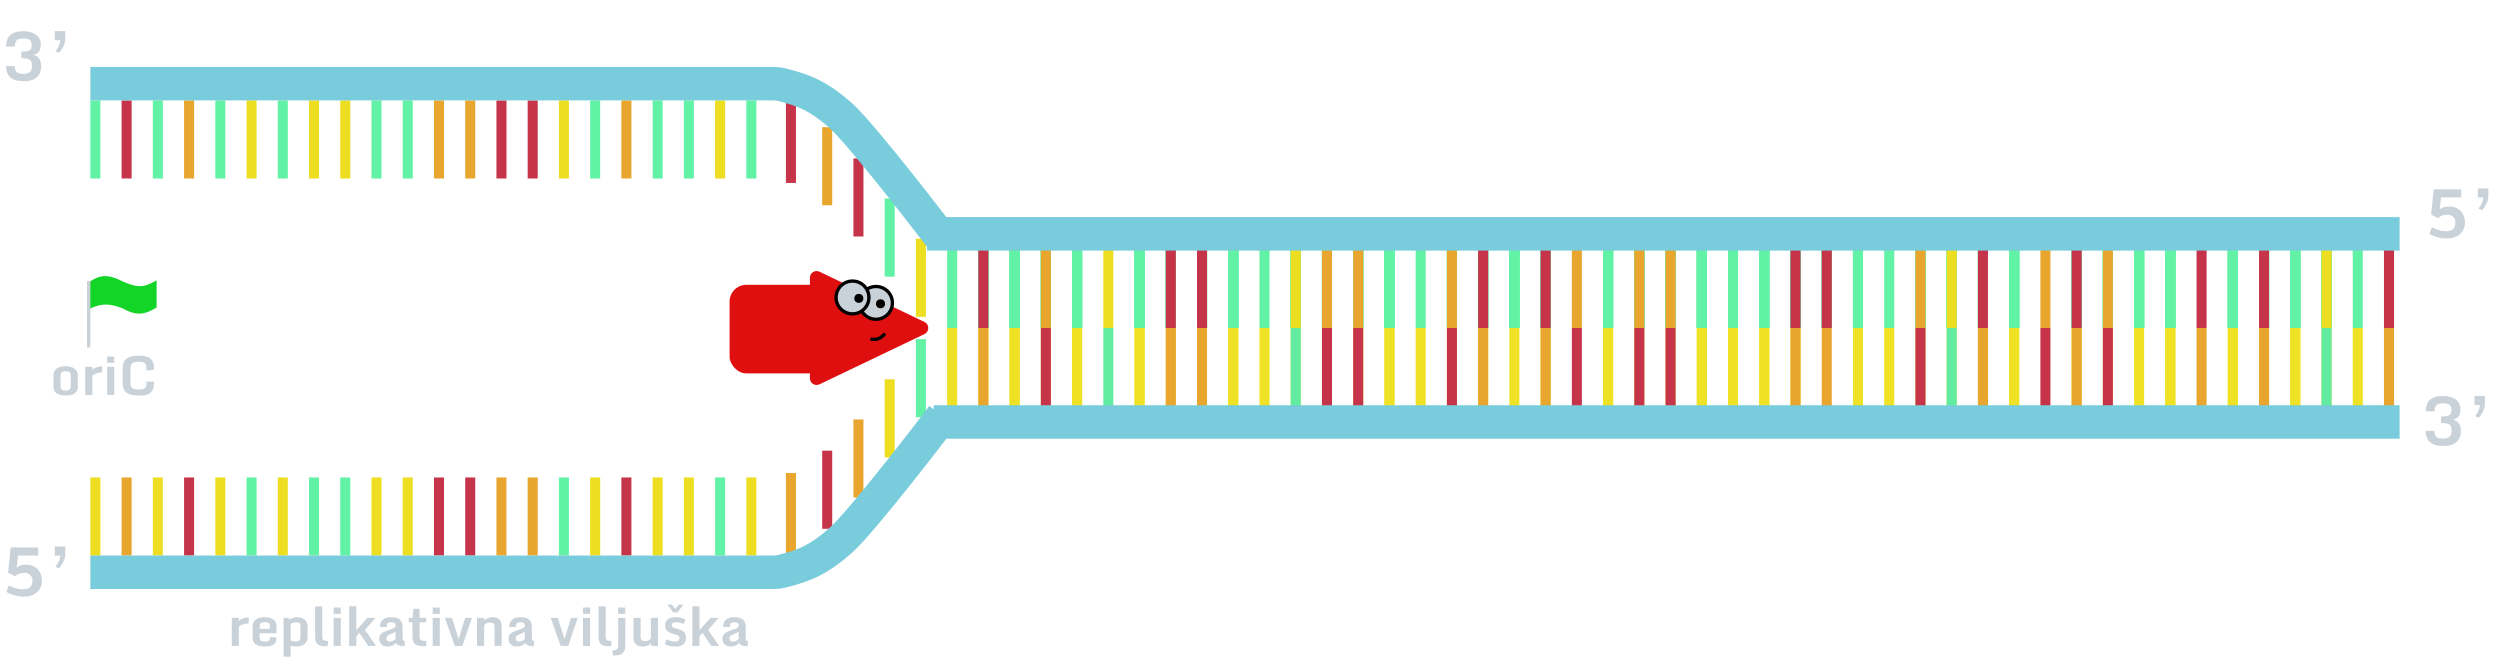 <svg width="747" height="200" viewBox="0 0 747 200" fill="none" xmlns="http://www.w3.org/2000/svg">
<g filter="url(#filter0_d)">
<line x1="713.833" y1="70.666" x2="713.833" y2="94" stroke="#62F2A6" stroke-width="3"/>
<line x1="713.833" y1="94" x2="713.833" y2="117.333" stroke="#EFE123" stroke-width="3"/>
<line x1="713.833" y1="70.666" x2="713.833" y2="94" stroke="#62F2A6" stroke-width="3"/>
<line x1="713.833" y1="70.666" x2="713.833" y2="94" stroke="#62F2A6" stroke-width="3"/>
<line x1="713.833" y1="94" x2="713.833" y2="117.333" stroke="#E8A62F" stroke-width="3"/>
<line x1="713.833" y1="70.666" x2="713.833" y2="94" stroke="#62F2A6" stroke-width="3"/>
<line x1="713.833" y1="70.666" x2="713.833" y2="94" stroke="#C6344A" stroke-width="3"/>
<line x1="695.167" y1="70.666" x2="695.167" y2="94" stroke="#62F2A6" stroke-width="3"/>
<line x1="695.167" y1="94" x2="695.167" y2="117.333" stroke="#EFE123" stroke-width="3"/>
<line x1="695.167" y1="70.666" x2="695.167" y2="94" stroke="#62F2A6" stroke-width="3"/>
<line x1="695.167" y1="70.666" x2="695.167" y2="94" stroke="#62F2A6" stroke-width="3"/>
<line x1="695.167" y1="94" x2="695.167" y2="117.333" stroke="#61ECA1" stroke-width="3"/>
<line x1="695.167" y1="70.666" x2="695.167" y2="94" stroke="#62F2A6" stroke-width="3"/>
<line x1="695.167" y1="70.666" x2="695.167" y2="94" stroke="#62F2A6" stroke-width="3"/>
<line x1="695.167" y1="70.666" x2="695.167" y2="94" stroke="#EDDE22" stroke-width="3"/>
<line x1="685.833" y1="70.666" x2="685.833" y2="94" stroke="#62F2A6" stroke-width="3"/>
<line x1="685.833" y1="94" x2="685.833" y2="117.333" stroke="#EFE123" stroke-width="3"/>
<line x1="685.833" y1="70.666" x2="685.833" y2="94" stroke="#62F2A6" stroke-width="3"/>
<line x1="685.833" y1="70.666" x2="685.833" y2="94" stroke="#62F2A6" stroke-width="3"/>
<line x1="685.833" y1="94" x2="685.833" y2="117.333" stroke="#EFE123" stroke-width="3"/>
<line x1="685.833" y1="70.666" x2="685.833" y2="94" stroke="#62F2A6" stroke-width="3"/>
<line x1="685.833" y1="70.666" x2="685.833" y2="94" stroke="#62F2A6" stroke-width="3"/>
<line x1="685.833" y1="70.666" x2="685.833" y2="94" stroke="#62F2A6" stroke-width="3"/>
<line x1="676.5" y1="70.666" x2="676.5" y2="94" stroke="#62F2A6" stroke-width="3"/>
<line x1="676.5" y1="94" x2="676.5" y2="117.333" stroke="#EFE123" stroke-width="3"/>
<line x1="676.5" y1="70.666" x2="676.5" y2="94" stroke="#62F2A6" stroke-width="3"/>
<line x1="676.5" y1="70.666" x2="676.5" y2="94" stroke="#62F2A6" stroke-width="3"/>
<line x1="676.5" y1="94" x2="676.5" y2="117.333" stroke="#E8A62F" stroke-width="3"/>
<line x1="676.5" y1="70.666" x2="676.5" y2="94" stroke="#62F2A6" stroke-width="3"/>
<line x1="676.5" y1="70.666" x2="676.5" y2="94" stroke="#62F2A6" stroke-width="3"/>
<line x1="676.5" y1="70.666" x2="676.5" y2="94" stroke="#C6344A" stroke-width="3"/>
<line x1="704.5" y1="70.666" x2="704.5" y2="94" stroke="#62F2A6" stroke-width="3"/>
<line x1="704.5" y1="94" x2="704.5" y2="117.333" stroke="#EFE123" stroke-width="3"/>
<line x1="667.167" y1="70.666" x2="667.167" y2="94" stroke="#62F2A6" stroke-width="3"/>
<line x1="667.167" y1="94" x2="667.167" y2="117.333" stroke="#EFE123" stroke-width="3"/>
<line x1="667.167" y1="70.666" x2="667.167" y2="94" stroke="#62F2A6" stroke-width="3"/>
<line x1="667.167" y1="70.666" x2="667.167" y2="94" stroke="#62F2A6" stroke-width="3"/>
<line x1="667.167" y1="94" x2="667.167" y2="117.333" stroke="#EFE123" stroke-width="3"/>
<line x1="667.167" y1="70.666" x2="667.167" y2="94" stroke="#62F2A6" stroke-width="3"/>
<line x1="667.167" y1="70.666" x2="667.167" y2="94" stroke="#62F2A6" stroke-width="3"/>
<line x1="667.167" y1="70.666" x2="667.167" y2="94" stroke="#62F2A6" stroke-width="3"/>
<line x1="648.5" y1="70.666" x2="648.5" y2="94" stroke="#62F2A6" stroke-width="3"/>
<line x1="648.5" y1="94" x2="648.5" y2="117.333" stroke="#EFE123" stroke-width="3"/>
<line x1="648.5" y1="70.666" x2="648.5" y2="94" stroke="#62F2A6" stroke-width="3"/>
<line x1="648.5" y1="70.666" x2="648.5" y2="94" stroke="#62F2A6" stroke-width="3"/>
<line x1="648.5" y1="94" x2="648.5" y2="117.333" stroke="#EFE123" stroke-width="3"/>
<line x1="648.5" y1="70.666" x2="648.5" y2="94" stroke="#62F2A6" stroke-width="3"/>
<line x1="648.5" y1="70.666" x2="648.5" y2="94" stroke="#62F2A6" stroke-width="3"/>
<line x1="648.5" y1="70.666" x2="648.5" y2="94" stroke="#62F2A6" stroke-width="3"/>
<line x1="639.167" y1="70.666" x2="639.167" y2="94" stroke="#62F2A6" stroke-width="3"/>
<line x1="639.167" y1="94" x2="639.167" y2="117.333" stroke="#EFE123" stroke-width="3"/>
<line x1="639.167" y1="70.666" x2="639.167" y2="94" stroke="#62F2A6" stroke-width="3"/>
<line x1="639.167" y1="70.666" x2="639.167" y2="94" stroke="#62F2A6" stroke-width="3"/>
<line x1="639.167" y1="70.666" x2="639.167" y2="94" stroke="#62F2A6" stroke-width="3"/>
<line x1="639.167" y1="70.666" x2="639.167" y2="94" stroke="#62F2A6" stroke-width="3"/>
<line x1="639.167" y1="70.666" x2="639.167" y2="94" stroke="#62F2A6" stroke-width="3"/>
<line x1="629.833" y1="70.666" x2="629.833" y2="94" stroke="#62F2A6" stroke-width="3"/>
<line x1="629.833" y1="94" x2="629.833" y2="117.333" stroke="#EFE123" stroke-width="3"/>
<line x1="629.833" y1="70.666" x2="629.833" y2="94" stroke="#62F2A6" stroke-width="3"/>
<line x1="629.833" y1="70.666" x2="629.833" y2="94" stroke="#62F2A6" stroke-width="3"/>
<line x1="629.833" y1="94" x2="629.833" y2="117.333" stroke="#C6344A" stroke-width="3"/>
<line x1="629.833" y1="70.666" x2="629.833" y2="94" stroke="#62F2A6" stroke-width="3"/>
<line x1="629.833" y1="70.666" x2="629.833" y2="94" stroke="#62F2A6" stroke-width="3"/>
<line x1="629.833" y1="70.666" x2="629.833" y2="94" stroke="#E8A62F" stroke-width="3"/>
<line x1="657.833" y1="70.666" x2="657.833" y2="94" stroke="#C6344A" stroke-width="3"/>
<line x1="657.833" y1="94" x2="657.833" y2="117.333" stroke="#E8A62F" stroke-width="3"/>
<line x1="620.5" y1="70.666" x2="620.5" y2="94" stroke="#62F2A6" stroke-width="3"/>
<line x1="620.5" y1="94" x2="620.5" y2="117.333" stroke="#EFE123" stroke-width="3"/>
<line x1="620.5" y1="70.666" x2="620.5" y2="94" stroke="#62F2A6" stroke-width="3"/>
<line x1="620.5" y1="70.666" x2="620.5" y2="94" stroke="#62F2A6" stroke-width="3"/>
<line x1="620.5" y1="94" x2="620.5" y2="117.333" stroke="#E8A62F" stroke-width="3"/>
<line x1="620.5" y1="70.666" x2="620.5" y2="94" stroke="#62F2A6" stroke-width="3"/>
<line x1="620.5" y1="70.666" x2="620.5" y2="94" stroke="#C6344A" stroke-width="3"/>
<line x1="601.833" y1="70.666" x2="601.833" y2="94" stroke="#62F2A6" stroke-width="3"/>
<line x1="601.833" y1="94" x2="601.833" y2="117.333" stroke="#EFE123" stroke-width="3"/>
<line x1="601.833" y1="70.666" x2="601.833" y2="94" stroke="#62F2A6" stroke-width="3"/>
<line x1="601.833" y1="70.666" x2="601.833" y2="94" stroke="#62F2A6" stroke-width="3"/>
<line x1="601.833" y1="94" x2="601.833" y2="117.333" stroke="#EFE123" stroke-width="3"/>
<line x1="601.833" y1="70.666" x2="601.833" y2="94" stroke="#62F2A6" stroke-width="3"/>
<line x1="601.833" y1="70.666" x2="601.833" y2="94" stroke="#62F2A6" stroke-width="3"/>
<line x1="601.833" y1="70.666" x2="601.833" y2="94" stroke="#62F2A6" stroke-width="3"/>
<line x1="592.5" y1="70.666" x2="592.5" y2="94" stroke="#62F2A6" stroke-width="3"/>
<line x1="592.5" y1="94" x2="592.5" y2="117.333" stroke="#EFE123" stroke-width="3"/>
<line x1="592.5" y1="70.666" x2="592.5" y2="94" stroke="#62F2A6" stroke-width="3"/>
<line x1="592.5" y1="70.666" x2="592.5" y2="94" stroke="#62F2A6" stroke-width="3"/>
<line x1="592.5" y1="94" x2="592.5" y2="117.333" stroke="#E8A62F" stroke-width="3"/>
<line x1="592.5" y1="70.666" x2="592.5" y2="94" stroke="#62F2A6" stroke-width="3"/>
<line x1="592.5" y1="70.666" x2="592.5" y2="94" stroke="#62F2A6" stroke-width="3"/>
<line x1="592.5" y1="70.666" x2="592.5" y2="94" stroke="#C6344A" stroke-width="3"/>
<line x1="583.167" y1="70.666" x2="583.167" y2="94" stroke="#62F2A6" stroke-width="3"/>
<line x1="583.167" y1="94" x2="583.167" y2="117.333" stroke="#EFE123" stroke-width="3"/>
<line x1="583.167" y1="70.666" x2="583.167" y2="94" stroke="#62F2A6" stroke-width="3"/>
<line x1="583.167" y1="70.666" x2="583.167" y2="94" stroke="#62F2A6" stroke-width="3"/>
<line x1="583.167" y1="94" x2="583.167" y2="117.333" stroke="#61ECA1" stroke-width="3"/>
<line x1="583.167" y1="70.666" x2="583.167" y2="94" stroke="#62F2A6" stroke-width="3"/>
<line x1="583.167" y1="70.666" x2="583.167" y2="94" stroke="#62F2A6" stroke-width="3"/>
<line x1="583.167" y1="70.666" x2="583.167" y2="94" stroke="#EDDE22" stroke-width="3"/>
<line x1="611.167" y1="70.666" x2="611.167" y2="94" stroke="#E8A62F" stroke-width="3"/>
<line x1="611.167" y1="94" x2="611.167" y2="117.333" stroke="#C6344A" stroke-width="3"/>
<line x1="573.833" y1="70.666" x2="573.833" y2="94" stroke="#62F2A6" stroke-width="3"/>
<line x1="573.833" y1="94" x2="573.833" y2="117.333" stroke="#EFE123" stroke-width="3"/>
<line x1="573.833" y1="70.666" x2="573.833" y2="94" stroke="#62F2A6" stroke-width="3"/>
<line x1="573.833" y1="70.666" x2="573.833" y2="94" stroke="#62F2A6" stroke-width="3"/>
<line x1="573.833" y1="94" x2="573.833" y2="117.333" stroke="#C6344A" stroke-width="3"/>
<line x1="573.833" y1="70.666" x2="573.833" y2="94" stroke="#62F2A6" stroke-width="3"/>
<line x1="573.833" y1="70.666" x2="573.833" y2="94" stroke="#62F2A6" stroke-width="3"/>
<line x1="573.833" y1="70.666" x2="573.833" y2="94" stroke="#E8A62F" stroke-width="3"/>
<line x1="555.167" y1="70.666" x2="555.167" y2="94" stroke="#62F2A6" stroke-width="3"/>
<line x1="555.167" y1="94" x2="555.167" y2="117.333" stroke="#EFE123" stroke-width="3"/>
<line x1="555.167" y1="70.666" x2="555.167" y2="94" stroke="#62F2A6" stroke-width="3"/>
<line x1="555.167" y1="70.666" x2="555.167" y2="94" stroke="#62F2A6" stroke-width="3"/>
<line x1="555.167" y1="94" x2="555.167" y2="117.333" stroke="#EFE123" stroke-width="3"/>
<line x1="555.167" y1="70.666" x2="555.167" y2="94" stroke="#62F2A6" stroke-width="3"/>
<line x1="555.167" y1="70.666" x2="555.167" y2="94" stroke="#62F2A6" stroke-width="3"/>
<line x1="555.167" y1="70.666" x2="555.167" y2="94" stroke="#62F2A6" stroke-width="3"/>
<line x1="545.833" y1="70.666" x2="545.833" y2="94" stroke="#62F2A6" stroke-width="3"/>
<line x1="545.833" y1="94" x2="545.833" y2="117.333" stroke="#E8A62F" stroke-width="3"/>
<line x1="545.833" y1="70.666" x2="545.833" y2="94" stroke="#62F2A6" stroke-width="3"/>
<line x1="545.833" y1="70.666" x2="545.833" y2="94" stroke="#62F2A6" stroke-width="3"/>
<line x1="545.833" y1="70.666" x2="545.833" y2="94" stroke="#62F2A6" stroke-width="3"/>
<line x1="545.833" y1="70.666" x2="545.833" y2="94" stroke="#62F2A6" stroke-width="3"/>
<line x1="545.833" y1="70.666" x2="545.833" y2="94" stroke="#C6344A" stroke-width="3"/>
<line x1="536.5" y1="70.666" x2="536.5" y2="94" stroke="#62F2A6" stroke-width="3"/>
<line x1="536.5" y1="94" x2="536.5" y2="117.333" stroke="#EFE123" stroke-width="3"/>
<line x1="536.5" y1="70.666" x2="536.5" y2="94" stroke="#62F2A6" stroke-width="3"/>
<line x1="536.5" y1="70.666" x2="536.5" y2="94" stroke="#62F2A6" stroke-width="3"/>
<line x1="536.5" y1="94" x2="536.5" y2="117.333" stroke="#E8A62F" stroke-width="3"/>
<line x1="536.5" y1="70.666" x2="536.5" y2="94" stroke="#62F2A6" stroke-width="3"/>
<line x1="536.5" y1="70.666" x2="536.5" y2="94" stroke="#62F2A6" stroke-width="3"/>
<line x1="536.5" y1="70.666" x2="536.5" y2="94" stroke="#C6344A" stroke-width="3"/>
<line x1="564.5" y1="70.666" x2="564.5" y2="94" stroke="#62F2A6" stroke-width="3"/>
<line x1="564.5" y1="94" x2="564.5" y2="117.333" stroke="#EFE123" stroke-width="3"/>
<line x1="527.167" y1="70.666" x2="527.167" y2="94" stroke="#62F2A6" stroke-width="3"/>
<line x1="527.167" y1="94" x2="527.167" y2="117.333" stroke="#EFE123" stroke-width="3"/>
<line x1="527.167" y1="70.666" x2="527.167" y2="94" stroke="#62F2A6" stroke-width="3"/>
<line x1="527.167" y1="70.666" x2="527.167" y2="94" stroke="#62F2A6" stroke-width="3"/>
<line x1="527.167" y1="94" x2="527.167" y2="117.333" stroke="#EFE123" stroke-width="3"/>
<line x1="527.167" y1="70.666" x2="527.167" y2="94" stroke="#62F2A6" stroke-width="3"/>
<line x1="527.167" y1="70.666" x2="527.167" y2="94" stroke="#62F2A6" stroke-width="3"/>
<line x1="508.5" y1="70.666" x2="508.5" y2="94" stroke="#62F2A6" stroke-width="3"/>
<line x1="508.5" y1="94" x2="508.5" y2="117.333" stroke="#EFE123" stroke-width="3"/>
<line x1="508.5" y1="70.666" x2="508.5" y2="94" stroke="#62F2A6" stroke-width="3"/>
<line x1="508.5" y1="70.666" x2="508.5" y2="94" stroke="#62F2A6" stroke-width="3"/>
<line x1="508.5" y1="94" x2="508.5" y2="117.333" stroke="#EFE123" stroke-width="3"/>
<line x1="508.5" y1="70.666" x2="508.5" y2="94" stroke="#62F2A6" stroke-width="3"/>
<line x1="508.5" y1="70.666" x2="508.5" y2="94" stroke="#62F2A6" stroke-width="3"/>
<line x1="508.5" y1="70.666" x2="508.5" y2="94" stroke="#62F2A6" stroke-width="3"/>
<line x1="499.167" y1="70.666" x2="499.167" y2="94" stroke="#62F2A6" stroke-width="3"/>
<line x1="499.167" y1="94" x2="499.167" y2="117.333" stroke="#EFE123" stroke-width="3"/>
<line x1="499.167" y1="70.666" x2="499.167" y2="94" stroke="#62F2A6" stroke-width="3"/>
<line x1="499.167" y1="70.666" x2="499.167" y2="94" stroke="#62F2A6" stroke-width="3"/>
<line x1="499.167" y1="94" x2="499.167" y2="117.333" stroke="#C6344A" stroke-width="3"/>
<line x1="499.167" y1="70.666" x2="499.167" y2="94" stroke="#62F2A6" stroke-width="3"/>
<line x1="499.167" y1="70.666" x2="499.167" y2="94" stroke="#62F2A6" stroke-width="3"/>
<line x1="499.167" y1="70.666" x2="499.167" y2="94" stroke="#E8A62F" stroke-width="3"/>
<line x1="489.833" y1="70.666" x2="489.833" y2="94" stroke="#62F2A6" stroke-width="3"/>
<line x1="489.833" y1="94" x2="489.833" y2="117.333" stroke="#EFE123" stroke-width="3"/>
<line x1="489.833" y1="70.666" x2="489.833" y2="94" stroke="#62F2A6" stroke-width="3"/>
<line x1="489.833" y1="70.666" x2="489.833" y2="94" stroke="#62F2A6" stroke-width="3"/>
<line x1="489.833" y1="94" x2="489.833" y2="117.333" stroke="#C6344A" stroke-width="3"/>
<line x1="489.833" y1="70.666" x2="489.833" y2="94" stroke="#62F2A6" stroke-width="3"/>
<line x1="489.833" y1="70.666" x2="489.833" y2="94" stroke="#62F2A6" stroke-width="3"/>
<line x1="489.833" y1="70.666" x2="489.833" y2="94" stroke="#E8A62F" stroke-width="3"/>
<line x1="517.833" y1="70.666" x2="517.833" y2="94" stroke="#62F2A6" stroke-width="3"/>
<line x1="517.833" y1="94" x2="517.833" y2="117.333" stroke="#EFE123" stroke-width="3"/>
<line x1="480.5" y1="70.666" x2="480.5" y2="94" stroke="#62F2A6" stroke-width="3"/>
<line x1="480.5" y1="94" x2="480.5" y2="117.333" stroke="#EFE123" stroke-width="3"/>
<line x1="480.5" y1="70.666" x2="480.5" y2="94" stroke="#62F2A6" stroke-width="3"/>
<line x1="480.5" y1="70.666" x2="480.5" y2="94" stroke="#62F2A6" stroke-width="3"/>
<line x1="480.5" y1="94" x2="480.5" y2="117.333" stroke="#EFE123" stroke-width="3"/>
<line x1="480.5" y1="70.666" x2="480.5" y2="94" stroke="#62F2A6" stroke-width="3"/>
<line x1="480.5" y1="70.666" x2="480.5" y2="94" stroke="#62F2A6" stroke-width="3"/>
<line x1="480.5" y1="70.666" x2="480.5" y2="94" stroke="#62F2A6" stroke-width="3"/>
<line x1="461.833" y1="70.666" x2="461.833" y2="94" stroke="#62F2A6" stroke-width="3"/>
<line x1="461.833" y1="94" x2="461.833" y2="117.333" stroke="#EFE123" stroke-width="3"/>
<line x1="461.833" y1="70.666" x2="461.833" y2="94" stroke="#62F2A6" stroke-width="3"/>
<line x1="461.833" y1="70.666" x2="461.833" y2="94" stroke="#62F2A6" stroke-width="3"/>
<line x1="461.833" y1="94" x2="461.833" y2="117.333" stroke="#E8A62F" stroke-width="3"/>
<line x1="461.833" y1="70.666" x2="461.833" y2="94" stroke="#62F2A6" stroke-width="3"/>
<line x1="461.833" y1="70.666" x2="461.833" y2="94" stroke="#62F2A6" stroke-width="3"/>
<line x1="461.833" y1="70.666" x2="461.833" y2="94" stroke="#C6344A" stroke-width="3"/>
<line x1="452.5" y1="70.666" x2="452.5" y2="94" stroke="#62F2A6" stroke-width="3"/>
<line x1="452.5" y1="94" x2="452.5" y2="117.333" stroke="#EFE123" stroke-width="3"/>
<line x1="452.5" y1="70.666" x2="452.5" y2="94" stroke="#62F2A6" stroke-width="3"/>
<line x1="452.5" y1="70.666" x2="452.5" y2="94" stroke="#62F2A6" stroke-width="3"/>
<line x1="452.5" y1="70.666" x2="452.5" y2="94" stroke="#62F2A6" stroke-width="3"/>
<line x1="452.5" y1="70.666" x2="452.5" y2="94" stroke="#62F2A6" stroke-width="3"/>
<line x1="452.5" y1="70.666" x2="452.5" y2="94" stroke="#62F2A6" stroke-width="3"/>
<line x1="443.167" y1="70.666" x2="443.167" y2="94" stroke="#62F2A6" stroke-width="3"/>
<line x1="443.167" y1="94" x2="443.167" y2="117.333" stroke="#EFE123" stroke-width="3"/>
<line x1="443.167" y1="70.666" x2="443.167" y2="94" stroke="#62F2A6" stroke-width="3"/>
<line x1="443.167" y1="70.666" x2="443.167" y2="94" stroke="#62F2A6" stroke-width="3"/>
<line x1="443.167" y1="94" x2="443.167" y2="117.333" stroke="#E8A62F" stroke-width="3"/>
<line x1="443.167" y1="70.666" x2="443.167" y2="94" stroke="#62F2A6" stroke-width="3"/>
<line x1="443.167" y1="70.666" x2="443.167" y2="94" stroke="#62F2A6" stroke-width="3"/>
<line x1="443.167" y1="70.666" x2="443.167" y2="94" stroke="#C6344A" stroke-width="3"/>
<line x1="471.167" y1="70.666" x2="471.167" y2="94" stroke="#E8A62F" stroke-width="3"/>
<line x1="471.167" y1="94" x2="471.167" y2="117.333" stroke="#C6344A" stroke-width="3"/>
<line x1="433.833" y1="70.666" x2="433.833" y2="94" stroke="#62F2A6" stroke-width="3"/>
<line x1="433.833" y1="94" x2="433.833" y2="117.333" stroke="#EFE123" stroke-width="3"/>
<line x1="433.833" y1="70.666" x2="433.833" y2="94" stroke="#62F2A6" stroke-width="3"/>
<line x1="433.833" y1="70.666" x2="433.833" y2="94" stroke="#62F2A6" stroke-width="3"/>
<line x1="433.833" y1="94" x2="433.833" y2="117.333" stroke="#C6344A" stroke-width="3"/>
<line x1="433.833" y1="70.666" x2="433.833" y2="94" stroke="#62F2A6" stroke-width="3"/>
<line x1="433.833" y1="70.666" x2="433.833" y2="94" stroke="#E8A62F" stroke-width="3"/>
<line x1="415.167" y1="70.666" x2="415.167" y2="94" stroke="#62F2A6" stroke-width="3"/>
<line x1="415.167" y1="94" x2="415.167" y2="117.333" stroke="#EFE123" stroke-width="3"/>
<line x1="415.167" y1="70.666" x2="415.167" y2="94" stroke="#62F2A6" stroke-width="3"/>
<line x1="415.167" y1="70.666" x2="415.167" y2="94" stroke="#62F2A6" stroke-width="3"/>
<line x1="415.167" y1="94" x2="415.167" y2="117.333" stroke="#EFE123" stroke-width="3"/>
<line x1="415.167" y1="70.666" x2="415.167" y2="94" stroke="#62F2A6" stroke-width="3"/>
<line x1="415.167" y1="70.666" x2="415.167" y2="94" stroke="#62F2A6" stroke-width="3"/>
<line x1="415.167" y1="70.666" x2="415.167" y2="94" stroke="#62F2A6" stroke-width="3"/>
<line x1="405.833" y1="70.666" x2="405.833" y2="94" stroke="#62F2A6" stroke-width="3"/>
<line x1="405.833" y1="94" x2="405.833" y2="117.333" stroke="#EFE123" stroke-width="3"/>
<line x1="405.833" y1="70.666" x2="405.833" y2="94" stroke="#62F2A6" stroke-width="3"/>
<line x1="405.833" y1="70.666" x2="405.833" y2="94" stroke="#62F2A6" stroke-width="3"/>
<line x1="405.833" y1="94" x2="405.833" y2="117.333" stroke="#C6344A" stroke-width="3"/>
<line x1="405.833" y1="70.666" x2="405.833" y2="94" stroke="#62F2A6" stroke-width="3"/>
<line x1="405.833" y1="70.666" x2="405.833" y2="94" stroke="#62F2A6" stroke-width="3"/>
<line x1="405.833" y1="70.666" x2="405.833" y2="94" stroke="#E8A62F" stroke-width="3"/>
<line x1="396.5" y1="70.666" x2="396.5" y2="94" stroke="#62F2A6" stroke-width="3"/>
<line x1="396.5" y1="94" x2="396.5" y2="117.333" stroke="#EFE123" stroke-width="3"/>
<line x1="396.5" y1="70.666" x2="396.5" y2="94" stroke="#62F2A6" stroke-width="3"/>
<line x1="396.5" y1="70.666" x2="396.5" y2="94" stroke="#62F2A6" stroke-width="3"/>
<line x1="396.5" y1="94" x2="396.5" y2="117.333" stroke="#C6344A" stroke-width="3"/>
<line x1="396.5" y1="70.666" x2="396.5" y2="94" stroke="#62F2A6" stroke-width="3"/>
<line x1="396.5" y1="70.666" x2="396.5" y2="94" stroke="#62F2A6" stroke-width="3"/>
<line x1="396.5" y1="70.666" x2="396.5" y2="94" stroke="#E8A62F" stroke-width="3"/>
<line x1="424.5" y1="70.666" x2="424.5" y2="94" stroke="#62F2A6" stroke-width="3"/>
<line x1="424.5" y1="94" x2="424.5" y2="117.333" stroke="#EFE123" stroke-width="3"/>
<line x1="387.167" y1="70.666" x2="387.167" y2="94" stroke="#62F2A6" stroke-width="3"/>
<line x1="387.167" y1="94" x2="387.167" y2="117.333" stroke="#EFE123" stroke-width="3"/>
<line x1="387.167" y1="70.666" x2="387.167" y2="94" stroke="#62F2A6" stroke-width="3"/>
<line x1="387.167" y1="70.666" x2="387.167" y2="94" stroke="#62F2A6" stroke-width="3"/>
<line x1="387.167" y1="94" x2="387.167" y2="117.333" stroke="#61ECA1" stroke-width="3"/>
<line x1="387.167" y1="70.666" x2="387.167" y2="94" stroke="#62F2A6" stroke-width="3"/>
<line x1="387.167" y1="70.666" x2="387.167" y2="94" stroke="#62F2A6" stroke-width="3"/>
<line x1="387.167" y1="70.666" x2="387.167" y2="94" stroke="#EDDE22" stroke-width="3"/>
<line x1="368.5" y1="70.666" x2="368.5" y2="94" stroke="#62F2A6" stroke-width="3"/>
<line x1="368.5" y1="94" x2="368.5" y2="117.333" stroke="#EFE123" stroke-width="3"/>
<line x1="368.5" y1="70.666" x2="368.5" y2="94" stroke="#62F2A6" stroke-width="3"/>
<line x1="368.5" y1="70.666" x2="368.5" y2="94" stroke="#62F2A6" stroke-width="3"/>
<line x1="368.5" y1="94" x2="368.5" y2="117.333" stroke="#EFE123" stroke-width="3"/>
<line x1="368.5" y1="70.666" x2="368.5" y2="94" stroke="#62F2A6" stroke-width="3"/>
<line x1="368.5" y1="70.666" x2="368.5" y2="94" stroke="#62F2A6" stroke-width="3"/>
<line x1="368.5" y1="70.666" x2="368.5" y2="94" stroke="#62F2A6" stroke-width="3"/>
<line x1="359.167" y1="70.666" x2="359.167" y2="94" stroke="#62F2A6" stroke-width="3"/>
<line x1="359.167" y1="94" x2="359.167" y2="117.333" stroke="#E8A62F" stroke-width="3"/>
<line x1="359.167" y1="70.666" x2="359.167" y2="94" stroke="#62F2A6" stroke-width="3"/>
<line x1="359.167" y1="70.666" x2="359.167" y2="94" stroke="#62F2A6" stroke-width="3"/>
<line x1="359.167" y1="70.666" x2="359.167" y2="94" stroke="#62F2A6" stroke-width="3"/>
<line x1="359.167" y1="70.666" x2="359.167" y2="94" stroke="#62F2A6" stroke-width="3"/>
<line x1="359.167" y1="70.666" x2="359.167" y2="94" stroke="#C6344A" stroke-width="3"/>
<line x1="349.833" y1="70.666" x2="349.833" y2="94" stroke="#62F2A6" stroke-width="3"/>
<line x1="349.833" y1="94" x2="349.833" y2="117.333" stroke="#EFE123" stroke-width="3"/>
<line x1="349.833" y1="70.666" x2="349.833" y2="94" stroke="#62F2A6" stroke-width="3"/>
<line x1="349.833" y1="70.666" x2="349.833" y2="94" stroke="#62F2A6" stroke-width="3"/>
<line x1="349.833" y1="94" x2="349.833" y2="117.333" stroke="#E8A62F" stroke-width="3"/>
<line x1="349.833" y1="70.666" x2="349.833" y2="94" stroke="#62F2A6" stroke-width="3"/>
<line x1="349.833" y1="70.666" x2="349.833" y2="94" stroke="#62F2A6" stroke-width="3"/>
<line x1="349.833" y1="70.666" x2="349.833" y2="94" stroke="#C6344A" stroke-width="3"/>
<line x1="377.833" y1="70.666" x2="377.833" y2="94" stroke="#62F2A6" stroke-width="3"/>
<line x1="377.833" y1="94" x2="377.833" y2="117.333" stroke="#EFE123" stroke-width="3"/>
<line x1="340.5" y1="70.666" x2="340.5" y2="94" stroke="#62F2A6" stroke-width="3"/>
<line x1="340.5" y1="94" x2="340.5" y2="117.333" stroke="#EFE123" stroke-width="3"/>
<line x1="340.5" y1="70.666" x2="340.5" y2="94" stroke="#62F2A6" stroke-width="3"/>
<line x1="340.5" y1="70.666" x2="340.5" y2="94" stroke="#62F2A6" stroke-width="3"/>
<line x1="340.5" y1="94" x2="340.5" y2="117.333" stroke="#EFE123" stroke-width="3"/>
<line x1="340.5" y1="70.666" x2="340.5" y2="94" stroke="#62F2A6" stroke-width="3"/>
<line x1="340.5" y1="70.666" x2="340.5" y2="94" stroke="#62F2A6" stroke-width="3"/>
<line x1="321.833" y1="70.666" x2="321.833" y2="94" stroke="#62F2A6" stroke-width="3"/>
<line x1="321.833" y1="94" x2="321.833" y2="117.333" stroke="#EFE123" stroke-width="3"/>
<line x1="321.833" y1="70.666" x2="321.833" y2="94" stroke="#62F2A6" stroke-width="3"/>
<line x1="321.833" y1="70.666" x2="321.833" y2="94" stroke="#62F2A6" stroke-width="3"/>
<line x1="321.833" y1="94" x2="321.833" y2="117.333" stroke="#EFE123" stroke-width="3"/>
<line x1="321.833" y1="70.666" x2="321.833" y2="94" stroke="#62F2A6" stroke-width="3"/>
<line x1="321.833" y1="70.666" x2="321.833" y2="94" stroke="#62F2A6" stroke-width="3"/>
<line x1="321.833" y1="70.666" x2="321.833" y2="94" stroke="#62F2A6" stroke-width="3"/>
<line x1="312.5" y1="70.666" x2="312.5" y2="94" stroke="#62F2A6" stroke-width="3"/>
<line x1="312.5" y1="94" x2="312.5" y2="117.333" stroke="#EFE123" stroke-width="3"/>
<line x1="312.5" y1="70.666" x2="312.5" y2="94" stroke="#62F2A6" stroke-width="3"/>
<line x1="312.5" y1="70.666" x2="312.5" y2="94" stroke="#62F2A6" stroke-width="3"/>
<line x1="312.5" y1="94" x2="312.5" y2="117.333" stroke="#C6344A" stroke-width="3"/>
<line x1="312.5" y1="70.666" x2="312.5" y2="94" stroke="#62F2A6" stroke-width="3"/>
<line x1="312.5" y1="70.666" x2="312.5" y2="94" stroke="#62F2A6" stroke-width="3"/>
<line x1="312.5" y1="70.666" x2="312.5" y2="94" stroke="#E8A62F" stroke-width="3"/>
<line x1="303.167" y1="70.666" x2="303.167" y2="94" stroke="#62F2A6" stroke-width="3"/>
<line x1="303.167" y1="94" x2="303.167" y2="117.333" stroke="#EFE123" stroke-width="3"/>
<line x1="303.167" y1="70.666" x2="303.167" y2="94" stroke="#62F2A6" stroke-width="3"/>
<line x1="303.167" y1="70.666" x2="303.167" y2="94" stroke="#62F2A6" stroke-width="3"/>
<line x1="303.167" y1="94" x2="303.167" y2="117.333" stroke="#EFE123" stroke-width="3"/>
<line x1="303.167" y1="70.666" x2="303.167" y2="94" stroke="#62F2A6" stroke-width="3"/>
<line x1="303.167" y1="70.666" x2="303.167" y2="94" stroke="#62F2A6" stroke-width="3"/>
<line x1="303.167" y1="70.666" x2="303.167" y2="94" stroke="#62F2A6" stroke-width="3"/>
<line x1="331.167" y1="70.666" x2="331.167" y2="94" stroke="#EDDE22" stroke-width="3"/>
<line x1="331.167" y1="94" x2="331.167" y2="117.333" stroke="#61ECA1" stroke-width="3"/>
<line x1="293.833" y1="70.666" x2="293.833" y2="94" stroke="#62F2A6" stroke-width="3"/>
<line x1="293.833" y1="94" x2="293.833" y2="117.333" stroke="#EFE123" stroke-width="3"/>
<line x1="293.833" y1="70.666" x2="293.833" y2="94" stroke="#62F2A6" stroke-width="3"/>
<line x1="293.833" y1="70.666" x2="293.833" y2="94" stroke="#62F2A6" stroke-width="3"/>
<line x1="293.833" y1="94" x2="293.833" y2="117.333" stroke="#E8A62F" stroke-width="3"/>
<line x1="293.833" y1="70.666" x2="293.833" y2="94" stroke="#62F2A6" stroke-width="3"/>
<line x1="293.833" y1="70.666" x2="293.833" y2="94" stroke="#62F2A6" stroke-width="3"/>
<line x1="293.833" y1="70.666" x2="293.833" y2="94" stroke="#C6344A" stroke-width="3"/>
<line x1="284.5" y1="70.666" x2="284.5" y2="94" stroke="#62F2A6" stroke-width="3"/>
<line x1="275.167" y1="67.333" x2="275.167" y2="90.667" stroke="#EDDE22" stroke-width="3"/>
<line x1="265.833" y1="55.333" x2="265.833" y2="78.667" stroke="#62F2A6" stroke-width="3"/>
<line x1="256.5" y1="43.333" x2="256.5" y2="66.667" stroke="#C6344A" stroke-width="3"/>
<line x1="247.167" y1="34" x2="247.167" y2="57.333" stroke="#E8A62F" stroke-width="3"/>
<path d="M236.333 23.996L236.333 50.663" stroke="#C6344A" stroke-width="3"/>
<line x1="224.5" y1="26" x2="224.5" y2="49.333" stroke="#62F2A6" stroke-width="3"/>
<line x1="215.167" y1="26" x2="215.167" y2="49.333" stroke="#EDDE22" stroke-width="3"/>
<line x1="205.833" y1="26" x2="205.833" y2="49.333" stroke="#62F2A6" stroke-width="3"/>
<line x1="284.5" y1="94" x2="284.5" y2="117.333" stroke="#EFE123" stroke-width="3"/>
<line x1="196.5" y1="26" x2="196.5" y2="49.333" stroke="#62F2A6" stroke-width="3"/>
<line x1="187.167" y1="26" x2="187.167" y2="49.333" stroke="#E8A62F" stroke-width="3"/>
<line x1="177.833" y1="26" x2="177.833" y2="49.333" stroke="#62F2A6" stroke-width="3"/>
<line x1="168.5" y1="26" x2="168.5" y2="49.333" stroke="#EDDE22" stroke-width="3"/>
<line x1="717" y1="65.875" x2="276.999" y2="65.875" stroke="#79CCDB" stroke-width="10"/>
<line x1="121.833" y1="26" x2="121.833" y2="49.333" stroke="#62F2A6" stroke-width="3"/>
<line x1="112.5" y1="26" x2="112.5" y2="49.333" stroke="#62F2A6" stroke-width="3"/>
<line x1="103.167" y1="26" x2="103.167" y2="49.333" stroke="#EDDE22" stroke-width="3"/>
<line x1="93.833" y1="26" x2="93.833" y2="49.333" stroke="#EDDE22" stroke-width="3"/>
<line x1="84.5" y1="26" x2="84.5" y2="49.333" stroke="#62F2A6" stroke-width="3"/>
<line x1="75.167" y1="26" x2="75.167" y2="49.333" stroke="#EDDE22" stroke-width="3"/>
<line x1="65.833" y1="26" x2="65.833" y2="49.333" stroke="#62F2A6" stroke-width="3"/>
<line x1="56.5" y1="26" x2="56.5" y2="49.333" stroke="#E8A62F" stroke-width="3"/>
<line x1="37.833" y1="138.667" x2="37.833" y2="162" stroke="#E8A62F" stroke-width="3"/>
<line x1="28.5" y1="138.667" x2="28.5" y2="162" stroke="#EDDE22" stroke-width="3"/>
<line x1="47.167" y1="26" x2="47.167" y2="49.333" stroke="#62F2A6" stroke-width="3"/>
<line x1="37.833" y1="26" x2="37.833" y2="49.333" stroke="#C6344A" stroke-width="3"/>
<line x1="28.5" y1="26" x2="28.5" y2="49.333" stroke="#62F2A6" stroke-width="3"/>
<line x1="159.167" y1="26" x2="159.167" y2="49.333" stroke="#C6344A" stroke-width="3"/>
<line x1="149.833" y1="26" x2="149.833" y2="49.333" stroke="#C6344A" stroke-width="3"/>
<line x1="140.5" y1="26" x2="140.5" y2="49.333" stroke="#E8A62F" stroke-width="3"/>
<line x1="131.167" y1="26" x2="131.167" y2="49.333" stroke="#E8A62F" stroke-width="3"/>
<path d="M281.667 67.667C281.667 67.667 257.695 36.161 251 30.333C244.639 24.797 240.539 23.023 233.473 21.276C232.718 21.089 231.94 21 231.163 21L27 21" stroke="#79CCDB" stroke-width="10"/>
<line y1="-1.5" x2="23.333" y2="-1.5" transform="matrix(0 -1 -1 0 273.667 120.667)" stroke="#62F2A6" stroke-width="3"/>
<line y1="-1.5" x2="23.333" y2="-1.5" transform="matrix(0 -1 -1 0 264.333 132.667)" stroke="#EDDE22" stroke-width="3"/>
<line y1="-1.5" x2="23.333" y2="-1.5" transform="matrix(0 -1 -1 0 255 144.667)" stroke="#E8A62F" stroke-width="3"/>
<line y1="-1.5" x2="23.333" y2="-1.5" transform="matrix(0 -1 -1 0 245.667 154)" stroke="#C6344A" stroke-width="3"/>
<path d="M236.333 164.004V137.337" stroke="#E8A62F" stroke-width="3"/>
<line y1="-1.5" x2="23.333" y2="-1.5" transform="matrix(0 -1 -1 0 223 162)" stroke="#EDDE22" stroke-width="3"/>
<line y1="-1.5" x2="23.333" y2="-1.5" transform="matrix(0 -1 -1 0 213.667 162)" stroke="#62F2A6" stroke-width="3"/>
<line y1="-1.5" x2="23.333" y2="-1.5" transform="matrix(0 -1 -1 0 204.333 162)" stroke="#EDDE22" stroke-width="3"/>
<line y1="-1.5" x2="23.333" y2="-1.5" transform="matrix(0 -1 -1 0 195 162)" stroke="#EDDE22" stroke-width="3"/>
<line y1="-1.5" x2="23.333" y2="-1.5" transform="matrix(0 -1 -1 0 185.667 162)" stroke="#C6344A" stroke-width="3"/>
<line y1="-1.5" x2="23.333" y2="-1.5" transform="matrix(0 -1 -1 0 176.333 162)" stroke="#EDDE22" stroke-width="3"/>
<line y1="-1.5" x2="23.333" y2="-1.5" transform="matrix(0 -1 -1 0 167 162)" stroke="#62F2A6" stroke-width="3"/>
<line y1="-1.5" x2="23.333" y2="-1.5" transform="matrix(0 -1 -1 0 120.333 162)" stroke="#EDDE22" stroke-width="3"/>
<line y1="-1.5" x2="23.333" y2="-1.5" transform="matrix(0 -1 -1 0 111 162)" stroke="#EDDE22" stroke-width="3"/>
<line y1="-1.5" x2="23.333" y2="-1.5" transform="matrix(0 -1 -1 0 101.667 162)" stroke="#62F2A6" stroke-width="3"/>
<line y1="-1.5" x2="23.333" y2="-1.5" transform="matrix(0 -1 -1 0 92.333 162)" stroke="#62F2A6" stroke-width="3"/>
<line y1="-1.5" x2="23.333" y2="-1.5" transform="matrix(0 -1 -1 0 83 162)" stroke="#EDDE22" stroke-width="3"/>
<line y1="-1.5" x2="23.333" y2="-1.5" transform="matrix(0 -1 -1 0 73.667 162)" stroke="#62F2A6" stroke-width="3"/>
<line y1="-1.5" x2="23.333" y2="-1.5" transform="matrix(0 -1 -1 0 64.333 162)" stroke="#EDDE22" stroke-width="3"/>
<line y1="-1.5" x2="23.333" y2="-1.5" transform="matrix(0 -1 -1 0 55 162)" stroke="#C6344A" stroke-width="3"/>
<line y1="-1.5" x2="23.333" y2="-1.5" transform="matrix(0 -1 -1 0 45.667 162)" stroke="#EDDE22" stroke-width="3"/>
<line y1="-1.5" x2="23.333" y2="-1.5" transform="matrix(0 -1 -1 0 157.667 162)" stroke="#E8A62F" stroke-width="3"/>
<line y1="-1.5" x2="23.333" y2="-1.5" transform="matrix(0 -1 -1 0 148.333 162)" stroke="#E8A62F" stroke-width="3"/>
<line y1="-1.5" x2="23.333" y2="-1.5" transform="matrix(0 -1 -1 0 139 162)" stroke="#C6344A" stroke-width="3"/>
<line y1="-1.5" x2="23.333" y2="-1.5" transform="matrix(0 -1 -1 0 129.667 162)" stroke="#C6344A" stroke-width="3"/>
<path d="M281.667 120.333C281.667 120.333 257.695 151.839 251 157.667C244.639 163.203 240.539 164.977 233.473 166.724C232.718 166.911 231.94 167 231.163 167L27 167" stroke="#79CCDB" stroke-width="10"/>
<path d="M717 122.083L279 122.083" stroke="#79CCDB" stroke-width="10"/>
</g>
<path d="M6.982 22.066C8.695 22.066 9.551 21.324 9.551 19.84C9.551 19.137 9.46 18.626 9.277 18.307C9.102 17.981 8.789 17.747 8.34 17.604C7.891 17.454 7.24 17.379 6.387 17.379V15.435C7.962 15.435 8.9 15.195 9.199 14.713C9.382 14.413 9.473 13.961 9.473 13.355C9.473 12.743 9.287 12.284 8.916 11.979C8.545 11.666 7.891 11.51 6.953 11.51C6.016 11.51 5.361 11.685 4.99 12.037C4.626 12.382 4.447 13.007 4.453 13.912H1.836C1.849 12.219 2.305 11.031 3.203 10.348C4.102 9.664 5.345 9.322 6.934 9.322C8.529 9.322 9.801 9.671 10.752 10.367C11.703 11.057 12.178 12.018 12.178 13.248C12.178 14.238 11.989 14.97 11.611 15.445C11.234 15.914 10.693 16.227 9.99 16.383C11.533 16.799 12.305 17.952 12.305 19.84C12.305 21.148 11.888 22.213 11.055 23.033C10.221 23.854 8.896 24.264 7.08 24.264C5.264 24.264 3.936 23.88 3.096 23.111C2.256 22.337 1.816 21.213 1.777 19.742H4.395C4.408 20.628 4.613 21.236 5.01 21.568C5.413 21.9 6.071 22.066 6.982 22.066ZM17.598 15.807L16.553 15.357C16.885 14.98 17.204 14.479 17.51 13.854C17.822 13.222 17.979 12.607 17.979 12.008H16.367V9.312H19.512V11.49C19.512 12.356 19.297 13.199 18.867 14.02C18.438 14.833 18.014 15.429 17.598 15.807Z" fill="#C9D1D9"/>
<path d="M729.982 131.066C731.695 131.066 732.551 130.324 732.551 128.84C732.551 128.137 732.46 127.626 732.277 127.307C732.102 126.981 731.789 126.747 731.34 126.604C730.891 126.454 730.24 126.379 729.387 126.379V124.436C730.962 124.436 731.9 124.195 732.199 123.713C732.382 123.413 732.473 122.961 732.473 122.355C732.473 121.743 732.287 121.285 731.916 120.979C731.545 120.666 730.891 120.51 729.953 120.51C729.016 120.51 728.361 120.686 727.99 121.037C727.626 121.382 727.447 122.007 727.453 122.912H724.836C724.849 121.219 725.305 120.031 726.203 119.348C727.102 118.664 728.345 118.322 729.934 118.322C731.529 118.322 732.801 118.671 733.752 119.367C734.702 120.057 735.178 121.018 735.178 122.248C735.178 123.238 734.989 123.97 734.611 124.445C734.234 124.914 733.693 125.227 732.99 125.383C734.533 125.799 735.305 126.952 735.305 128.84C735.305 130.148 734.888 131.213 734.055 132.033C733.221 132.854 731.896 133.264 730.08 133.264C728.264 133.264 726.936 132.88 726.096 132.111C725.256 131.337 724.816 130.214 724.777 128.742H727.395C727.408 129.628 727.613 130.236 728.01 130.568C728.413 130.9 729.071 131.066 729.982 131.066ZM740.598 124.807L739.553 124.357C739.885 123.98 740.204 123.479 740.51 122.854C740.822 122.222 740.979 121.607 740.979 121.008H739.367V118.312H742.512V120.49C742.512 121.356 742.297 122.199 741.867 123.02C741.438 123.833 741.014 124.429 740.598 124.807Z" fill="#C9D1D9"/>
<path d="M728.99 62.602C729.55 62.016 730.52 61.723 731.9 61.723C733.287 61.723 734.404 62.172 735.25 63.07C736.103 63.969 736.529 65.118 736.529 66.518C736.529 67.917 736.038 69.06 735.055 69.945C734.072 70.824 732.75 71.264 731.09 71.264C730.068 71.264 729.068 71.114 728.092 70.814C727.115 70.515 726.386 70.189 725.904 69.838L726.676 67.894C728.004 68.689 729.423 69.086 730.934 69.086C732.77 69.086 733.691 68.21 733.697 66.459V66.449C733.697 65.753 733.473 65.199 733.023 64.789C732.581 64.372 732.018 64.164 731.334 64.164C730.156 64.164 729.212 64.499 728.502 65.17L726.412 64.125L727.203 56.586H735.426V58.988H729.391L728.99 62.602ZM741.598 62.807L740.553 62.357C740.885 61.98 741.204 61.478 741.51 60.853C741.822 60.222 741.979 59.607 741.979 59.008H740.367V56.312H743.512V58.49C743.512 59.356 743.297 60.199 742.867 61.02C742.438 61.833 742.014 62.429 741.598 62.807Z" fill="#C9D1D9"/>
<path d="M4.99 169.602C5.55 169.016 6.52 168.723 7.9 168.723C9.287 168.723 10.404 169.172 11.25 170.07C12.103 170.969 12.529 172.118 12.529 173.518C12.529 174.917 12.038 176.06 11.055 176.945C10.072 177.824 8.75 178.264 7.09 178.264C6.068 178.264 5.068 178.114 4.092 177.814C3.115 177.515 2.386 177.189 1.904 176.838L2.676 174.895C4.004 175.689 5.423 176.086 6.934 176.086C8.77 176.086 9.691 175.21 9.697 173.459V173.449C9.697 172.753 9.473 172.199 9.023 171.789C8.581 171.372 8.018 171.164 7.334 171.164C6.156 171.164 5.212 171.499 4.502 172.17L2.412 171.125L3.203 163.586H11.426V165.988H5.391L4.99 169.602ZM17.598 169.807L16.553 169.357C16.885 168.98 17.204 168.479 17.51 167.854C17.822 167.222 17.979 166.607 17.979 166.008H16.367V163.312H19.512V165.49C19.512 166.356 19.297 167.199 18.867 168.02C18.438 168.833 18.014 169.429 17.598 169.807Z" fill="#C9D1D9"/>
<g filter="url(#filter1_d)">
<rect x="218" y="81.102" width="31.326" height="26.465" rx="5" fill="#DF0F0F"/>
<path d="M276.233 92.206C277.748 92.931 277.748 95.088 276.233 95.814L244.871 110.833C243.543 111.469 242.007 110.502 242.007 109.03V78.99C242.007 77.518 243.543 76.55 244.871 77.186L276.233 92.206Z" fill="#DF0F0F"/>
<circle cx="261.749" cy="86.503" r="4.901" fill="#C9D1D9" stroke="black"/>
<circle cx="263.099" cy="86.773" r="1.35" fill="black"/>
<path d="M260.103 97.308C262.165 97.652 263.066 97.158 264.449 95.685" stroke="black"/>
<circle cx="254.727" cy="84.882" r="4.901" fill="#C9D1D9" stroke="black"/>
<circle cx="256.618" cy="85.153" r="1.35" fill="black"/>
</g>
<path d="M36.652 84.622C40.422 86.236 42.535 86.694 46.304 84.622V91.593C42.873 93.622 40.804 93.887 36.652 91.593C32.883 90.273 30.769 90.006 27 91.593V84.622C30.093 82.593 32.118 82.33 36.652 84.622Z" fill="#13D527" stroke="#13D427"/>
<line x1="26.5" y1="84" x2="26.5" y2="103.841" stroke="#C9D1D9"/>
<g filter="url(#filter2_b)">
<path d="M19.609 118.18C17.182 118.18 15.969 117.273 15.969 115.461V112.156C15.969 111.297 16.287 110.628 16.922 110.148C17.562 109.669 18.456 109.43 19.602 109.43C20.753 109.43 21.648 109.672 22.289 110.156C22.93 110.635 23.25 111.302 23.25 112.156V115.461C23.25 116.81 22.609 117.654 21.328 117.992C20.849 118.117 20.276 118.18 19.609 118.18ZM19.609 116.703C20.62 116.703 21.125 116.32 21.125 115.555V112.062C21.125 111.651 20.997 111.357 20.742 111.18C20.487 111.003 20.109 110.914 19.609 110.914C18.599 110.914 18.094 111.297 18.094 112.062V115.555C18.094 115.966 18.219 116.26 18.469 116.438C18.724 116.615 19.104 116.703 19.609 116.703ZM25.469 118V109.609H27.594V110.609C27.719 110.37 27.979 110.156 28.375 109.969C29.057 109.641 29.716 109.477 30.352 109.477C30.424 109.477 30.492 109.479 30.555 109.484L30.508 111.289C29.576 111.336 28.802 111.51 28.188 111.812C27.844 111.979 27.646 112.167 27.594 112.375V118H25.469ZM32.016 108.414V106.531H34.141V108.414H32.016ZM32.016 118V109.609H34.141V118H32.016ZM41.703 118.203C40.755 118.203 39.99 118.135 39.406 118C38.823 117.865 38.354 117.685 38 117.461C37.651 117.237 37.372 116.951 37.164 116.602C36.956 116.247 36.815 115.885 36.742 115.516C36.675 115.146 36.641 114.714 36.641 114.219V110.367C36.641 108.992 36.919 108.029 37.477 107.477C38.034 106.919 38.773 106.562 39.695 106.406C40.216 106.312 40.805 106.268 41.461 106.273C43.841 106.273 45.26 106.924 45.719 108.227C45.927 108.81 46.031 109.508 46.031 110.32V110.461L43.758 110.727V110.141C43.758 109.339 43.599 108.797 43.281 108.516C42.969 108.234 42.367 108.094 41.477 108.094C40.586 108.094 39.943 108.237 39.547 108.523C39.156 108.805 38.961 109.328 38.961 110.094V114.453C38.961 115.224 39.161 115.74 39.562 116C39.969 116.255 40.612 116.383 41.492 116.383C41.956 116.383 42.323 116.359 42.594 116.312C42.865 116.26 43.091 116.159 43.273 116.008C43.461 115.857 43.589 115.656 43.656 115.406C43.724 115.156 43.758 114.823 43.758 114.406V114.039H46.031V114.25C46.031 115.391 45.862 116.216 45.523 116.727C45.19 117.232 44.708 117.604 44.078 117.844C43.448 118.083 42.656 118.203 41.703 118.203Z" fill="#C9D1D9"/>
</g>
<path d="M69.25 193V184.609H71.375V185.609C71.5 185.37 71.76 185.156 72.156 184.969C72.838 184.641 73.497 184.477 74.133 184.477C74.206 184.477 74.273 184.479 74.336 184.484L74.289 186.289C73.357 186.336 72.583 186.51 71.969 186.812C71.625 186.979 71.427 187.167 71.375 187.375V193H69.25ZM77.594 187.914H80.609V186.93C80.609 186.424 80.406 186.115 80 186C79.787 185.938 79.461 185.909 79.023 185.914C78.591 185.914 78.245 185.987 77.984 186.133C77.724 186.279 77.594 186.557 77.594 186.969V187.914ZM77.641 193.039C77.224 192.951 76.849 192.802 76.516 192.594C75.818 192.167 75.469 191.427 75.469 190.375V187.102C75.469 186.258 75.789 185.602 76.43 185.133C77.07 184.664 77.943 184.43 79.047 184.43C81.427 184.43 82.617 185.346 82.617 187.18V189.211H77.594V190.578C77.594 191.042 77.708 191.346 77.938 191.492C78.167 191.633 78.555 191.703 79.102 191.703C79.648 191.703 79.971 191.677 80.07 191.625C80.305 191.495 80.456 191.339 80.523 191.156C80.591 190.969 80.63 190.724 80.641 190.422H82.609C82.578 191.714 82.122 192.531 81.242 192.875C80.727 193.073 80.102 193.172 79.367 193.172C78.633 193.177 78.057 193.133 77.641 193.039ZM88.281 191.703C89.281 191.703 89.781 191.302 89.781 190.5V187.102C89.781 186.31 89.305 185.914 88.352 185.914C88.034 185.914 87.74 185.966 87.469 186.07C87.198 186.174 86.995 186.294 86.859 186.43V191.336C87.318 191.581 87.792 191.703 88.281 191.703ZM84.734 196.203V184.609H86.219L86.43 185.156C87.091 184.672 87.885 184.43 88.812 184.43C89.745 184.43 90.492 184.677 91.055 185.172C91.622 185.661 91.906 186.315 91.906 187.133V190.453C91.906 191.203 91.62 191.846 91.047 192.383C90.474 192.914 89.612 193.18 88.461 193.18C87.862 193.18 87.328 193.076 86.859 192.867V196.203H84.734ZM96.992 193.094C96.029 193.094 95.315 192.875 94.852 192.438C94.388 192 94.156 191.268 94.156 190.242V181.164H96.281V190.211C96.281 190.68 96.391 191.016 96.609 191.219C96.828 191.417 97.219 191.516 97.781 191.516H98.047L97.883 193.094H96.992ZM99.703 183.414V181.531H101.828V183.414H99.703ZM99.703 193V184.609H101.828V193H99.703ZM104.344 193V181.156H106.469V188.297L109.789 184.609H112.211L109.055 188.227L112.352 193H110.031L107.406 189.117L106.469 190.078V193H104.344ZM115.445 190.703C115.445 191.375 115.81 191.711 116.539 191.711C116.826 191.711 117.128 191.635 117.445 191.484C117.763 191.333 118.013 191.12 118.195 190.844V188.75C117.945 188.953 117.505 189.172 116.875 189.406C116.245 189.635 115.849 189.849 115.688 190.047C115.526 190.24 115.445 190.458 115.445 190.703ZM118.367 192.07C118.122 192.388 117.771 192.654 117.312 192.867C116.859 193.076 116.307 193.18 115.656 193.18C115.005 193.18 114.453 192.969 114 192.547C113.552 192.125 113.328 191.586 113.328 190.93C113.328 190.273 113.531 189.747 113.938 189.352C114.349 188.956 115.133 188.576 116.289 188.211C116.992 187.987 117.484 187.786 117.766 187.609C118.052 187.432 118.195 187.188 118.195 186.875C118.195 186.229 117.755 185.909 116.875 185.914C116.38 185.914 116.039 186.01 115.852 186.203C115.664 186.391 115.57 186.664 115.57 187.023V187.352H113.578V187.102C113.578 186.263 113.857 185.609 114.414 185.141C114.971 184.667 115.828 184.43 116.984 184.43C118.141 184.43 118.979 184.674 119.5 185.164C120.026 185.654 120.289 186.357 120.289 187.273V190.594C120.289 190.969 120.336 191.216 120.43 191.336C120.523 191.456 120.703 191.516 120.969 191.516L120.883 193.062H120.438C119.859 193.062 119.409 192.984 119.086 192.828C118.763 192.667 118.523 192.414 118.367 192.07ZM126.812 193.094C125.536 193.094 124.622 192.901 124.07 192.516C123.518 192.13 123.242 191.404 123.242 190.336V185.961H122.125V184.609H123.305L123.5 181.914H125.367V184.609H127.359V185.961H125.367V190.188C125.367 190.708 125.49 191.06 125.734 191.242C125.984 191.424 126.461 191.516 127.164 191.516H127.414L127.336 193.094H126.812ZM129.281 183.414V181.531H131.406V183.414H129.281ZM129.281 193V184.609H131.406V193H129.281ZM135.906 193L132.922 184.609H135.039L137.039 190.922L139 184.609H141.008L138.164 193H135.906ZM147.766 187.102C147.766 186.378 147.273 186.016 146.289 186.016C145.867 186.016 145.49 186.128 145.156 186.352C144.823 186.57 144.656 186.872 144.656 187.258V193H142.531V184.609H144.656V185.352C145.37 184.727 146.203 184.414 147.156 184.414C148.109 184.414 148.802 184.659 149.234 185.148C149.672 185.638 149.891 186.25 149.891 186.984V193H147.766V187.102ZM154.07 190.703C154.07 191.375 154.435 191.711 155.164 191.711C155.451 191.711 155.753 191.635 156.07 191.484C156.388 191.333 156.638 191.12 156.82 190.844V188.75C156.57 188.953 156.13 189.172 155.5 189.406C154.87 189.635 154.474 189.849 154.312 190.047C154.151 190.24 154.07 190.458 154.07 190.703ZM156.992 192.07C156.747 192.388 156.396 192.654 155.938 192.867C155.484 193.076 154.932 193.18 154.281 193.18C153.63 193.18 153.078 192.969 152.625 192.547C152.177 192.125 151.953 191.586 151.953 190.93C151.953 190.273 152.156 189.747 152.562 189.352C152.974 188.956 153.758 188.576 154.914 188.211C155.617 187.987 156.109 187.786 156.391 187.609C156.677 187.432 156.82 187.188 156.82 186.875C156.82 186.229 156.38 185.909 155.5 185.914C155.005 185.914 154.664 186.01 154.477 186.203C154.289 186.391 154.195 186.664 154.195 187.023V187.352H152.203V187.102C152.203 186.263 152.482 185.609 153.039 185.141C153.596 184.667 154.453 184.43 155.609 184.43C156.766 184.43 157.604 184.674 158.125 185.164C158.651 185.654 158.914 186.357 158.914 187.273V190.594C158.914 190.969 158.961 191.216 159.055 191.336C159.148 191.456 159.328 191.516 159.594 191.516L159.508 193.062H159.062C158.484 193.062 158.034 192.984 157.711 192.828C157.388 192.667 157.148 192.414 156.992 192.07ZM167.531 193L164.547 184.609H166.664L168.664 190.922L170.625 184.609H172.633L169.789 193H167.531ZM174.203 183.414V181.531H176.328V183.414H174.203ZM174.203 193V184.609H176.328V193H174.203ZM181.695 193.094C180.732 193.094 180.018 192.875 179.555 192.438C179.091 192 178.859 191.268 178.859 190.242V181.164H180.984V190.211C180.984 190.68 181.094 191.016 181.312 191.219C181.531 191.417 181.922 191.516 182.484 191.516H182.75L182.586 193.094H181.695ZM184.703 183.414V181.531H186.828V183.414H184.703ZM183.133 195.828L183.031 194.312H183.375C184.271 194.312 184.719 193.849 184.719 192.922V184.609H186.844V193.023C186.844 193.898 186.607 194.583 186.133 195.078C185.659 195.578 184.922 195.828 183.922 195.828H183.133ZM194.555 192.078C194.388 192.422 194.065 192.693 193.586 192.891C193.107 193.083 192.576 193.18 191.992 193.18C191.154 193.18 190.492 192.948 190.008 192.484C189.523 192.021 189.281 191.435 189.281 190.727V184.609H191.406V190.383C191.406 190.784 191.547 191.083 191.828 191.281C192.115 191.479 192.464 191.578 192.875 191.578C193.286 191.578 193.659 191.469 193.992 191.25C194.326 191.026 194.492 190.698 194.492 190.266V184.609H196.617V193H194.617L194.555 192.078ZM201.141 182.992L199.406 180.648H200.773L201.773 182.016L202.836 180.648H204.242L202.414 182.992H201.141ZM201.961 193.18C200.638 193.18 199.547 192.961 198.688 192.523L199.117 191.078C200.096 191.495 201.018 191.703 201.883 191.703C202.544 191.703 202.919 191.409 203.008 190.82C203.018 190.747 203.023 190.68 203.023 190.617C203.023 190.195 202.786 189.909 202.312 189.758L200.469 189.18C199.839 188.982 199.391 188.685 199.125 188.289C198.865 187.893 198.734 187.411 198.734 186.844C198.734 186.823 198.734 186.802 198.734 186.781C198.745 185.214 199.818 184.43 201.953 184.43C203.005 184.43 203.948 184.667 204.781 185.141L204.281 186.461C204.016 186.32 203.654 186.195 203.195 186.086C202.742 185.971 202.315 185.914 201.914 185.914C201.513 185.914 201.221 185.987 201.039 186.133C200.857 186.273 200.766 186.518 200.766 186.867C200.766 187.211 200.958 187.443 201.344 187.562L203.078 188.109C203.771 188.328 204.258 188.635 204.539 189.031C204.826 189.427 204.969 189.979 204.969 190.688C204.969 191.396 204.708 191.99 204.188 192.469C203.667 192.943 202.924 193.18 201.961 193.18ZM206.875 193V181.156H209V188.297L212.32 184.609H214.742L211.586 188.227L214.883 193H212.562L209.938 189.117L209 190.078V193H206.875ZM217.977 190.703C217.977 191.375 218.341 191.711 219.07 191.711C219.357 191.711 219.659 191.635 219.977 191.484C220.294 191.333 220.544 191.12 220.727 190.844V188.75C220.477 188.953 220.036 189.172 219.406 189.406C218.776 189.635 218.38 189.849 218.219 190.047C218.057 190.24 217.977 190.458 217.977 190.703ZM220.898 192.07C220.654 192.388 220.302 192.654 219.844 192.867C219.391 193.076 218.839 193.18 218.188 193.18C217.536 193.18 216.984 192.969 216.531 192.547C216.083 192.125 215.859 191.586 215.859 190.93C215.859 190.273 216.062 189.747 216.469 189.352C216.88 188.956 217.664 188.576 218.82 188.211C219.523 187.987 220.016 187.786 220.297 187.609C220.583 187.432 220.727 187.188 220.727 186.875C220.727 186.229 220.286 185.909 219.406 185.914C218.911 185.914 218.57 186.01 218.383 186.203C218.195 186.391 218.102 186.664 218.102 187.023V187.352H216.109V187.102C216.109 186.263 216.388 185.609 216.945 185.141C217.503 184.667 218.359 184.43 219.516 184.43C220.672 184.43 221.51 184.674 222.031 185.164C222.557 185.654 222.82 186.357 222.82 187.273V190.594C222.82 190.969 222.867 191.216 222.961 191.336C223.055 191.456 223.234 191.516 223.5 191.516L223.414 193.062H222.969C222.391 193.062 221.94 192.984 221.617 192.828C221.294 192.667 221.055 192.414 220.898 192.07Z" fill="#C9D1D9"/>
<defs>
<filter id="filter0_d" x="23" y="16" width="698" height="164" filterUnits="userSpaceOnUse" color-interpolation-filters="sRGB">
<feFlood flood-opacity="0" result="BackgroundImageFix"/>
<feColorMatrix in="SourceAlpha" type="matrix" values="0 0 0 0 0 0 0 0 0 0 0 0 0 0 0 0 0 0 127 0"/>
<feOffset dy="4"/>
<feGaussianBlur stdDeviation="2"/>
<feColorMatrix type="matrix" values="0 0 0 0 0 0 0 0 0 0 0 0 0 0 0 0 0 0 0.25 0"/>
<feBlend mode="normal" in2="BackgroundImageFix" result="effect1_dropShadow"/>
<feBlend mode="normal" in="SourceGraphic" in2="effect1_dropShadow" result="shape"/>
</filter>
<filter id="filter1_d" x="214" y="76.987" width="67.37" height="42.044" filterUnits="userSpaceOnUse" color-interpolation-filters="sRGB">
<feFlood flood-opacity="0" result="BackgroundImageFix"/>
<feColorMatrix in="SourceAlpha" type="matrix" values="0 0 0 0 0 0 0 0 0 0 0 0 0 0 0 0 0 0 127 0"/>
<feOffset dy="4"/>
<feGaussianBlur stdDeviation="2"/>
<feColorMatrix type="matrix" values="0 0 0 0 0 0 0 0 0 0 0 0 0 0 0 0 0 0 0.25 0"/>
<feBlend mode="normal" in2="BackgroundImageFix" result="effect1_dropShadow"/>
<feBlend mode="normal" in="SourceGraphic" in2="effect1_dropShadow" result="shape"/>
</filter>
<filter id="filter2_b" x="11.969" y="102.273" width="38.062" height="19.93" filterUnits="userSpaceOnUse" color-interpolation-filters="sRGB">
<feFlood flood-opacity="0" result="BackgroundImageFix"/>
<feGaussianBlur in="BackgroundImage" stdDeviation="2"/>
<feComposite in2="SourceAlpha" operator="in" result="effect1_backgroundBlur"/>
<feBlend mode="normal" in="SourceGraphic" in2="effect1_backgroundBlur" result="shape"/>
</filter>
</defs>
</svg>
